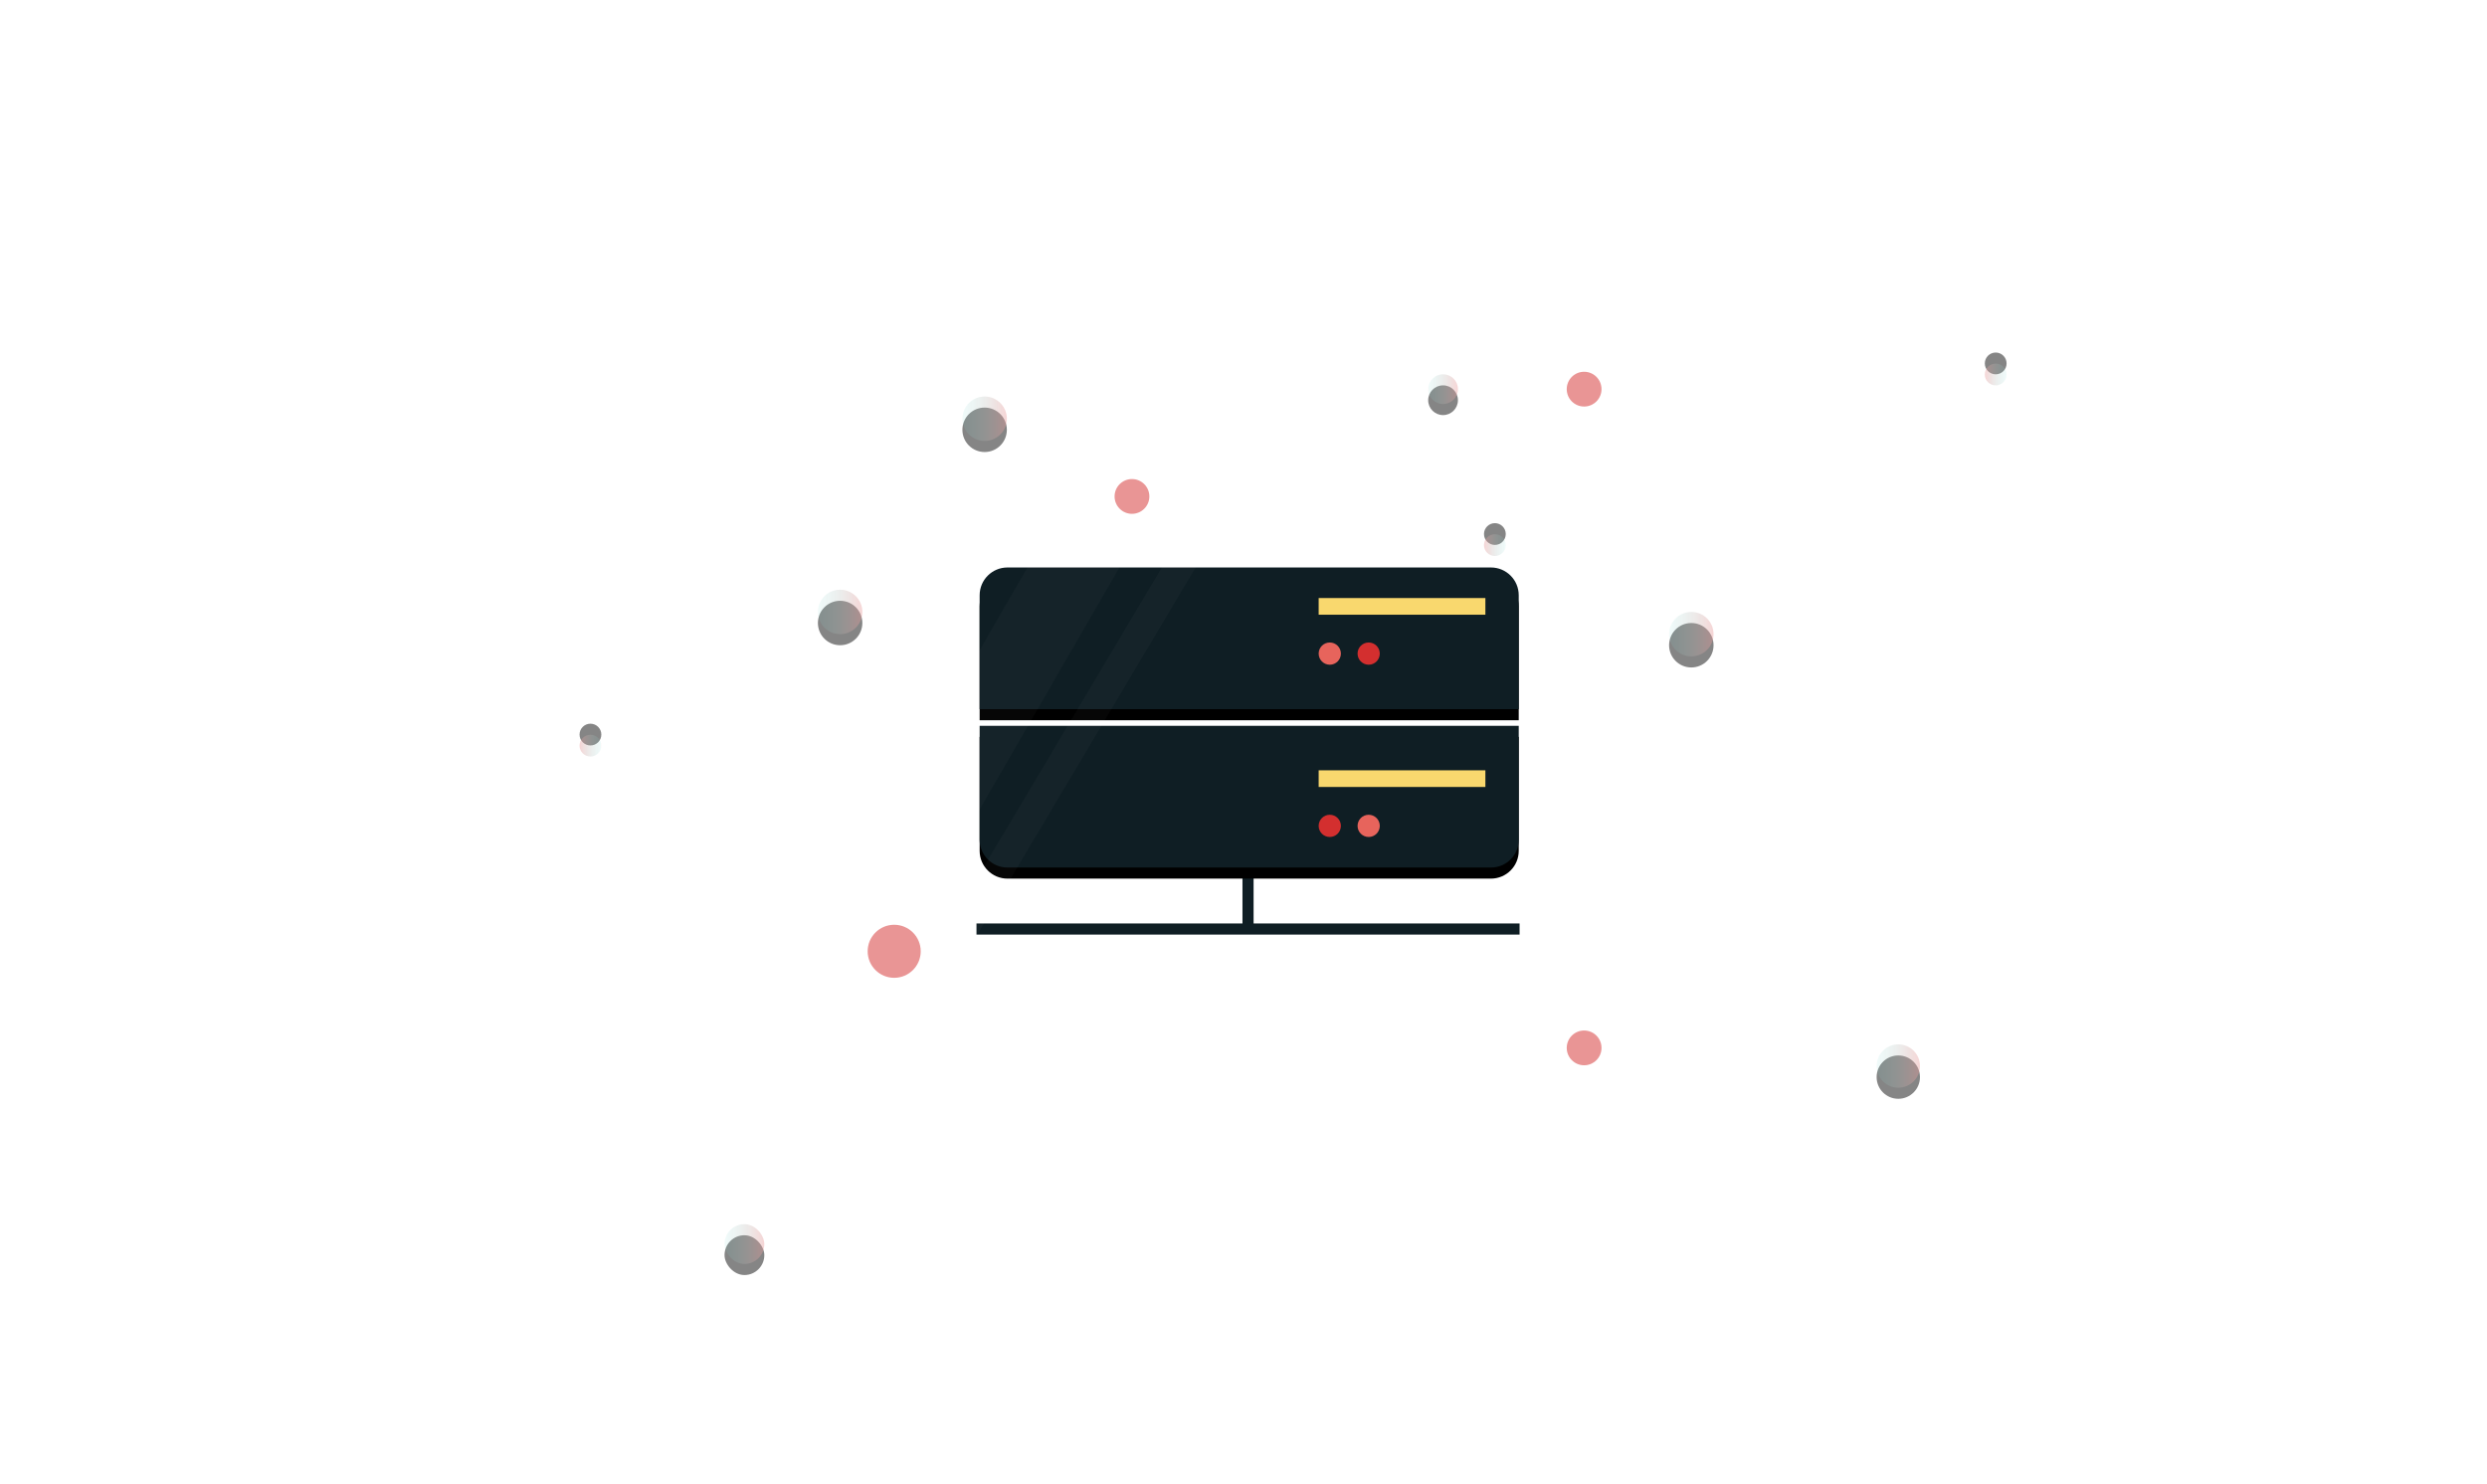 <?xml version="1.0" encoding="UTF-8"?>
<svg width="449px" height="268px" viewBox="0 0 449 268" version="1.1" xmlns="http://www.w3.org/2000/svg" xmlns:xlink="http://www.w3.org/1999/xlink">
    <!-- Generator: Sketch 52.3 (67297) - http://www.bohemiancoding.com/sketch -->
    <title>big-feature-atomic-deploys</title>
    <desc>Created with Sketch.</desc>
    <defs>
        <linearGradient x1="100%" y1="87.931%" x2="0%" y2="5.214%" id="linearGradient-1">
            <stop stop-color="#C8C8C8" stop-opacity="0.129" offset="0%"></stop>
            <stop stop-color="#5D686D" offset="100%"></stop>
        </linearGradient>
        <path d="M6.02,0 L93.312,8.8817842e-16 C96.083,-7.00340053e-15 98.329,2.246 98.329,5.017 L98.329,25.587 L1.003,25.587 L1.003,5.017 C1.003,2.246 3.249,1.39714658e-15 6.02,8.8817842e-16 Z" id="path-2"></path>
        <filter x="-19.5%" y="-66.4%" width="139.0%" height="248.5%" filterUnits="objectBoundingBox" id="filter-3">
            <feOffset dx="0" dy="2" in="SourceAlpha" result="shadowOffsetOuter1"></feOffset>
            <feGaussianBlur stdDeviation="6" in="shadowOffsetOuter1" result="shadowBlurOuter1"></feGaussianBlur>
            <feColorMatrix values="0 0 0 0 0   0 0 0 0 0   0 0 0 0 0  0 0 0 0.068 0" type="matrix" in="shadowBlurOuter1"></feColorMatrix>
        </filter>
        <path d="M1.003,28.595 L98.329,28.595 L98.329,49.164 C98.329,51.935 96.083,54.181 93.312,54.181 L6.02,54.181 C3.249,54.181 1.003,51.935 1.003,49.164 L1.003,28.595 Z" id="path-4"></path>
        <filter x="-19.5%" y="-66.4%" width="139.0%" height="248.5%" filterUnits="objectBoundingBox" id="filter-5">
            <feOffset dx="0" dy="2" in="SourceAlpha" result="shadowOffsetOuter1"></feOffset>
            <feGaussianBlur stdDeviation="6" in="shadowOffsetOuter1" result="shadowBlurOuter1"></feGaussianBlur>
            <feColorMatrix values="0 0 0 0 0   0 0 0 0 0   0 0 0 0 0  0 0 0 0.068 0" type="matrix" in="shadowBlurOuter1"></feColorMatrix>
        </filter>
        <linearGradient x1="100%" y1="93.435%" x2="0%" y2="93.435%" id="linearGradient-6">
            <stop stop-color="#D32F2F" stop-opacity="0.421" offset="0%"></stop>
            <stop stop-color="#01AD9F" stop-opacity="0.115" offset="100%"></stop>
            <stop stop-color="#D32F2F" stop-opacity="0.111" offset="100%"></stop>
        </linearGradient>
        <circle id="path-7" cx="73.245" cy="10.25" r="4.013"></circle>
        <filter x="-311.5%" y="-286.5%" width="722.9%" height="722.9%" filterUnits="objectBoundingBox" id="filter-8">
            <feOffset dx="0" dy="2" in="SourceAlpha" result="shadowOffsetOuter1"></feOffset>
            <feGaussianBlur stdDeviation="8" in="shadowOffsetOuter1" result="shadowBlurOuter1"></feGaussianBlur>
            <feColorMatrix values="0 0 0 0 0   0 0 0 0 0   0 0 0 0 0  0 0 0 0.068 0" type="matrix" in="shadowBlurOuter1"></feColorMatrix>
        </filter>
        <circle id="path-9" cx="165.365" cy="33.07" r="1.966"></circle>
        <filter x="-635.8%" y="-584.9%" width="1371.5%" height="1371.5%" filterUnits="objectBoundingBox" id="filter-10">
            <feOffset dx="0" dy="2" in="SourceAlpha" result="shadowOffsetOuter1"></feOffset>
            <feGaussianBlur stdDeviation="8" in="shadowOffsetOuter1" result="shadowBlurOuter1"></feGaussianBlur>
            <feColorMatrix values="0 0 0 0 0   0 0 0 0 0   0 0 0 0 0  0 0 0 0.068 0" type="matrix" in="shadowBlurOuter1"></feColorMatrix>
        </filter>
        <circle id="path-11" cx="255.783" cy="2.263" r="1.966"></circle>
        <filter x="-635.8%" y="-584.9%" width="1371.5%" height="1371.5%" filterUnits="objectBoundingBox" id="filter-12">
            <feOffset dx="0" dy="2" in="SourceAlpha" result="shadowOffsetOuter1"></feOffset>
            <feGaussianBlur stdDeviation="8" in="shadowOffsetOuter1" result="shadowBlurOuter1"></feGaussianBlur>
            <feColorMatrix values="0 0 0 0 0   0 0 0 0 0   0 0 0 0 0  0 0 0 0.068 0" type="matrix" in="shadowBlurOuter1"></feColorMatrix>
        </filter>
        <circle id="path-13" cx="2.08" cy="69.28" r="1.966"></circle>
        <filter x="-635.8%" y="-584.9%" width="1371.5%" height="1371.5%" filterUnits="objectBoundingBox" id="filter-14">
            <feOffset dx="0" dy="2" in="SourceAlpha" result="shadowOffsetOuter1"></feOffset>
            <feGaussianBlur stdDeviation="8" in="shadowOffsetOuter1" result="shadowBlurOuter1"></feGaussianBlur>
            <feColorMatrix values="0 0 0 0 0   0 0 0 0 0   0 0 0 0 0  0 0 0 0.068 0" type="matrix" in="shadowBlurOuter1"></feColorMatrix>
        </filter>
        <circle id="path-15" cx="200.831" cy="49.149" r="4.013"></circle>
        <filter x="-311.5%" y="-286.5%" width="722.9%" height="722.9%" filterUnits="objectBoundingBox" id="filter-16">
            <feOffset dx="0" dy="2" in="SourceAlpha" result="shadowOffsetOuter1"></feOffset>
            <feGaussianBlur stdDeviation="8" in="shadowOffsetOuter1" result="shadowBlurOuter1"></feGaussianBlur>
            <feColorMatrix values="0 0 0 0 0   0 0 0 0 0   0 0 0 0 0  0 0 0 0.068 0" type="matrix" in="shadowBlurOuter1"></feColorMatrix>
        </filter>
        <rect id="path-17" x="26.288" y="155.685" width="7.185" height="7.185" rx="3.593"></rect>
        <filter x="-347.9%" y="-320.1%" width="795.9%" height="795.9%" filterUnits="objectBoundingBox" id="filter-18">
            <feOffset dx="0" dy="2" in="SourceAlpha" result="shadowOffsetOuter1"></feOffset>
            <feGaussianBlur stdDeviation="8" in="shadowOffsetOuter1" result="shadowBlurOuter1"></feGaussianBlur>
            <feColorMatrix values="0 0 0 0 0   0 0 0 0 0   0 0 0 0 0  0 0 0 0.068 0" type="matrix" in="shadowBlurOuter1"></feColorMatrix>
        </filter>
        <circle id="path-19" cx="47.158" cy="45.135" r="4.013"></circle>
        <filter x="-311.5%" y="-286.5%" width="722.9%" height="722.9%" filterUnits="objectBoundingBox" id="filter-20">
            <feOffset dx="0" dy="2" in="SourceAlpha" result="shadowOffsetOuter1"></feOffset>
            <feGaussianBlur stdDeviation="8" in="shadowOffsetOuter1" result="shadowBlurOuter1"></feGaussianBlur>
            <feColorMatrix values="0 0 0 0 0   0 0 0 0 0   0 0 0 0 0  0 0 0 0.068 0" type="matrix" in="shadowBlurOuter1"></feColorMatrix>
        </filter>
        <path d="M156.01,2.223 L156.01,2.223 C157.493,2.223 158.695,3.425 158.695,4.908 L158.695,4.908 C158.695,6.391 157.493,7.593 156.01,7.593 L156.01,7.593 C154.527,7.593 153.325,6.391 153.325,4.908 L153.325,4.908 C153.325,3.425 154.527,2.223 156.01,2.223 Z" id="path-21"></path>
        <filter x="-465.5%" y="-428.3%" width="1031.1%" height="1031.1%" filterUnits="objectBoundingBox" id="filter-22">
            <feOffset dx="0" dy="2" in="SourceAlpha" result="shadowOffsetOuter1"></feOffset>
            <feGaussianBlur stdDeviation="8" in="shadowOffsetOuter1" result="shadowBlurOuter1"></feGaussianBlur>
            <feColorMatrix values="0 0 0 0 0   0 0 0 0 0   0 0 0 0 0  0 0 0 0.068 0" type="matrix" in="shadowBlurOuter1"></feColorMatrix>
        </filter>
        <path d="M238.197,123.221 L238.197,123.221 C240.359,123.221 242.111,124.973 242.111,127.134 L242.111,127.134 C242.111,129.296 240.359,131.048 238.197,131.048 L238.197,131.048 C236.036,131.048 234.284,129.296 234.284,127.134 L234.284,127.134 C234.284,124.973 236.036,123.221 238.197,123.221 Z" id="path-23"></path>
        <filter x="-319.4%" y="-293.8%" width="738.8%" height="738.8%" filterUnits="objectBoundingBox" id="filter-24">
            <feOffset dx="0" dy="2" in="SourceAlpha" result="shadowOffsetOuter1"></feOffset>
            <feGaussianBlur stdDeviation="8" in="shadowOffsetOuter1" result="shadowBlurOuter1"></feGaussianBlur>
            <feColorMatrix values="0 0 0 0 0   0 0 0 0 0   0 0 0 0 0  0 0 0 0.068 0" type="matrix" in="shadowBlurOuter1"></feColorMatrix>
        </filter>
    </defs>
    <g id="big-feature-atomic-deploys" stroke="none" stroke-width="1" fill="none" fill-rule="evenodd">
        <g id="atomatic-deployed-illustration-diagram" transform="translate(-1, 7)">
            <g id="arrow-texture" opacity="0.44" stroke="url(#linearGradient-1)" stroke-width="1.505">
                <g id="Group-62" transform="translate(215.133, 0.33)">
                    <path d="M11.231,0.139 L11.231,84.537" id="Path-29" opacity="0.22" transform="translate(11.231, 42.338) scale(1, -1) translate(-11.231, -42.338) "></path>
                    <path d="M21.437,16.193 L21.437,84.537" id="Path-29" opacity="0.22"></path>
                    <path d="M1.11,16.193 L1.11,84.537" id="Path-29" opacity="0.22" transform="translate(1.11, 50.365) scale(-1, 1) translate(-1.11, -50.365) "></path>
                </g>
                <g id="Group-62" transform="translate(214.295, 160.029)">
                    <path d="M12.069,0.977 L12.069,85.375" id="Path-29" opacity="0.22" transform="translate(12.069, 43.176) scale(1, -1) translate(-12.069, -43.176) "></path>
                    <path d="M22.275,17.031 L22.275,85.375" id="Path-29" opacity="0.22"></path>
                    <path d="M1.948,17.031 L1.948,85.375" id="Path-29" opacity="0.22" transform="translate(1.948, 51.203) scale(-1, 1) translate(-1.948, -51.203) "></path>
                </g>
                <g id="Group-62" transform="translate(80.109, 129.035) rotate(-90) translate(-80.109, -129.035) translate(68.797, 49.426)">
                    <path d="M11.231,94.454 L11.231,158.785" id="Path-29" opacity="0.22"></path>
                    <path d="M21.437,0.139 L21.437,158.785" id="Path-29" opacity="0.22" transform="translate(21.437, 79.462) scale(-1, -1) translate(-21.437, -79.462) "></path>
                    <path d="M1.11,0.139 L1.11,158.785" id="Path-29" opacity="0.22" transform="translate(1.11, 79.462) scale(-1, -1) translate(-1.11, -79.462) "></path>
                </g>
                <g id="Group-62" transform="translate(370.226, 129.035) scale(-1, 1) rotate(-90) translate(-370.226, -129.035) translate(358.913, 49.426)">
                    <path d="M11.231,74.387 L11.231,158.785" id="Path-29" opacity="0.22"></path>
                    <path d="M21.437,0.139 L21.437,158.785" id="Path-29" opacity="0.22" transform="translate(21.437, 79.462) scale(-1, -1) translate(-21.437, -79.462) "></path>
                    <path d="M1.11,0.139 L1.11,158.785" id="Path-29" opacity="0.22" transform="translate(1.11, 79.462) scale(-1, -1) translate(-1.11, -79.462) "></path>
                </g>
            </g>
            <g id="cdn" transform="translate(176.861, 95.469)">
                <path d="M49.457,52.863 L49.457,65.66" id="Path-27" stroke="#0F1E24" stroke-width="2.007"></path>
                <path d="M0.432,65.283 L98.483,65.283" id="Path-28" stroke="#0F1E24" stroke-width="2.007"></path>
                <g id="Rectangle-3">
                    <use fill="black" fill-opacity="1" filter="url(#filter-3)" xlink:href="#path-2"></use>
                    <use fill="#0F1E24" fill-rule="evenodd" xlink:href="#path-2"></use>
                </g>
                <g id="Group-15" transform="translate(62.208, 5.518)">
                    <rect id="Rectangle-5" fill="#F9D86E" x="0" y="0" width="30.101" height="3.01"></rect>
                    <circle id="Oval" fill="#E7645C" cx="2.007" cy="10.034" r="2.007"></circle>
                    <circle id="Oval" fill="#D32F2F" cx="9.03" cy="10.034" r="2.007"></circle>
                </g>
                <g id="Rectangle-3">
                    <use fill="black" fill-opacity="1" filter="url(#filter-5)" xlink:href="#path-4"></use>
                    <use fill="#0F1E24" fill-rule="evenodd" xlink:href="#path-4"></use>
                </g>
                <g id="Group-15" transform="translate(62.208, 36.623)">
                    <rect id="Rectangle-5" fill="#F9D86E" x="0" y="0" width="30.101" height="3.01"></rect>
                    <circle id="Oval" fill="#D32F2F" cx="2.007" cy="10.034" r="2.007"></circle>
                    <circle id="Oval" fill="#E7645C" cx="9.03" cy="10.034" r="2.007"></circle>
                </g>
            </g>
            <g id="Group-7" opacity="0.231" transform="translate(155.158, 78.991)" fill="#FFFFFF">
                <polygon id="Rectangle-18" opacity="0.111" transform="translate(37.502, 52.152) rotate(30) translate(-37.502, -52.152) " points="35.515 -0.923 39.788 -0.923 40.738 -0.923 39.378 105.227 34.266 96.505 35.48 1.813"></polygon>
                <polygon id="Rectangle-18" opacity="0.104" transform="translate(26.712, 38.856) rotate(30) translate(-26.712, -38.856) " points="33.9 -1.282 33.9 78.995 19.525 54.97 19.525 7.101"></polygon>
            </g>
            <g id="dotted-texture" transform="translate(105.518, 58.36)">
                <circle id="Oval-12" fill="#D32F2F" opacity="0.507" cx="56.918" cy="106.413" r="4.789"></circle>
                <path d="M181.478,120.716 L181.478,120.716 C183.212,120.716 184.618,122.122 184.618,123.856 L184.618,123.856 C184.618,125.59 183.212,126.995 181.478,126.995 L181.478,126.995 C179.744,126.995 178.338,125.59 178.338,123.856 L178.338,123.856 C178.338,122.122 179.744,120.716 181.478,120.716 Z" id="Rectangle-15" fill="#D32F2F" opacity="0.507"></path>
                <path d="M99.847,21.141 L99.847,21.141 C101.581,21.141 102.986,22.547 102.986,24.281 L102.986,24.281 C102.986,26.015 101.581,27.42 99.847,27.42 L99.847,27.42 C98.113,27.42 96.707,26.015 96.707,24.281 L96.707,24.281 C96.707,22.547 98.113,21.141 99.847,21.141 Z" id="Rectangle-15" fill="#D32F2F" opacity="0.507"></path>
                <path d="M181.478,1.768 L181.478,1.768 C183.212,1.768 184.618,3.174 184.618,4.908 L184.618,4.908 C184.618,6.642 183.212,8.047 181.478,8.047 L181.478,8.047 C179.744,8.047 178.338,6.642 178.338,4.908 L178.338,4.908 C178.338,3.174 179.744,1.768 181.478,1.768 Z" id="Rectangle-15" fill="#D32F2F" opacity="0.507"></path>
                <g id="Group" opacity="0.479">
                    <g id="Oval-12">
                        <use fill="black" fill-opacity="1" filter="url(#filter-8)" xlink:href="#path-7"></use>
                        <use fill="url(#linearGradient-6)" fill-rule="evenodd" style="mix-blend-mode: multiply;" xlink:href="#path-7"></use>
                    </g>
                    <g id="Oval-12" transform="translate(165.365, 33.07) scale(-1, -1) translate(-165.365, -33.07) ">
                        <use fill="black" fill-opacity="1" filter="url(#filter-10)" xlink:href="#path-9"></use>
                        <use fill="url(#linearGradient-6)" fill-rule="evenodd" style="mix-blend-mode: multiply;" xlink:href="#path-9"></use>
                    </g>
                    <g id="Oval-12" transform="translate(255.783, 2.263) scale(-1, -1) translate(-255.783, -2.263) ">
                        <use fill="black" fill-opacity="1" filter="url(#filter-12)" xlink:href="#path-11"></use>
                        <use fill="url(#linearGradient-6)" fill-rule="evenodd" style="mix-blend-mode: multiply;" xlink:href="#path-11"></use>
                    </g>
                    <g id="Oval-12" transform="translate(2.08, 69.28) scale(-1, -1) translate(-2.08, -69.28) ">
                        <use fill="black" fill-opacity="1" filter="url(#filter-14)" xlink:href="#path-13"></use>
                        <use fill="url(#linearGradient-6)" fill-rule="evenodd" style="mix-blend-mode: multiply;" xlink:href="#path-13"></use>
                    </g>
                    <g id="Oval-12">
                        <use fill="black" fill-opacity="1" filter="url(#filter-16)" xlink:href="#path-15"></use>
                        <use fill="url(#linearGradient-6)" fill-rule="evenodd" style="mix-blend-mode: multiply;" xlink:href="#path-15"></use>
                    </g>
                    <g id="Rectangle-15">
                        <use fill="black" fill-opacity="1" filter="url(#filter-18)" xlink:href="#path-17"></use>
                        <use fill="url(#linearGradient-6)" fill-rule="evenodd" style="mix-blend-mode: multiply;" xlink:href="#path-17"></use>
                    </g>
                    <g id="Oval-12">
                        <use fill="black" fill-opacity="1" filter="url(#filter-20)" xlink:href="#path-19"></use>
                        <use fill="url(#linearGradient-6)" fill-rule="evenodd" style="mix-blend-mode: multiply;" xlink:href="#path-19"></use>
                    </g>
                    <g id="Rectangle-15">
                        <use fill="black" fill-opacity="1" filter="url(#filter-22)" xlink:href="#path-21"></use>
                        <use fill="url(#linearGradient-6)" fill-rule="evenodd" style="mix-blend-mode: multiply;" xlink:href="#path-21"></use>
                    </g>
                    <g id="Rectangle-15">
                        <use fill="black" fill-opacity="1" filter="url(#filter-24)" xlink:href="#path-23"></use>
                        <use fill="url(#linearGradient-6)" fill-rule="evenodd" style="mix-blend-mode: multiply;" xlink:href="#path-23"></use>
                    </g>
                </g>
            </g>
        </g>
    </g>
</svg>